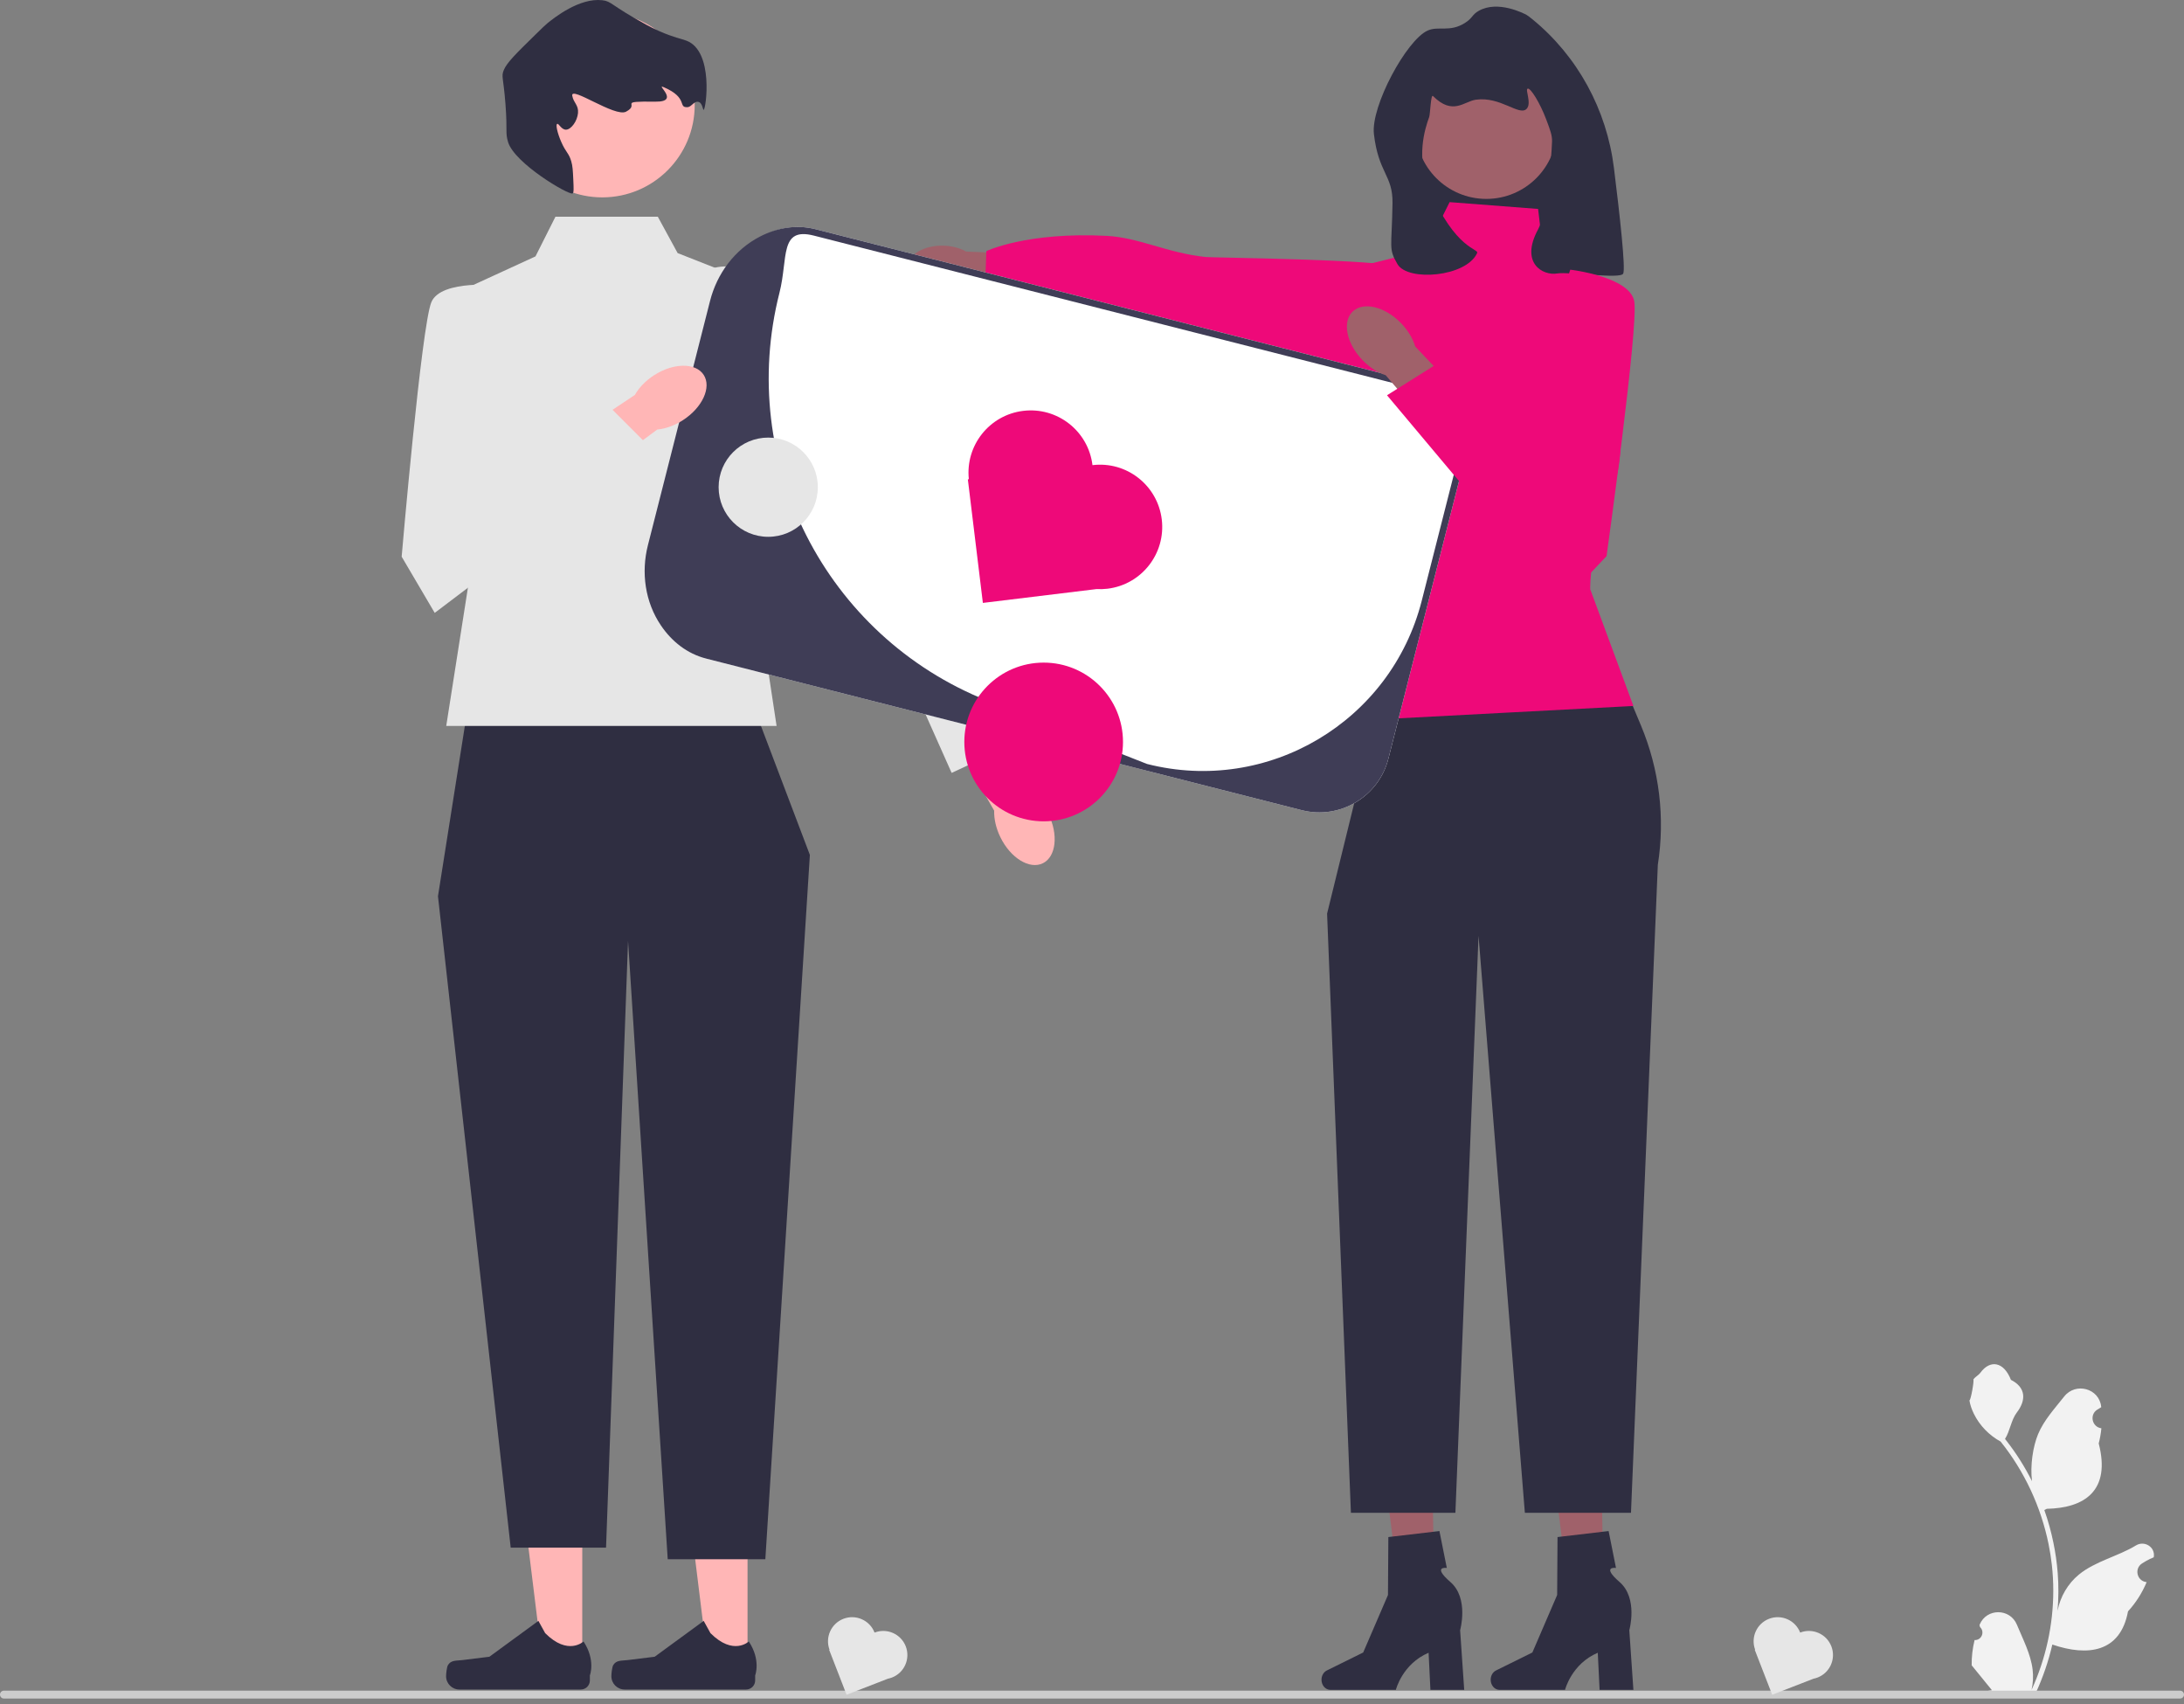 <svg width="300" height="234" viewBox="0 0 300 234" fill="none" xmlns="http://www.w3.org/2000/svg">
<rect x="0" y="0" width="300" height="234" fill="#808080" stroke="none"/>
<g clip-path="url(#clip0_68_1215)">
<path d="M216.42 43.185H194.448V8.122L216.42 15.135V43.185Z" fill="#2F2E41"/>
<path d="M220.321 221.208L215.786 221.315L213.259 200.943L219.95 200.785L220.321 221.208Z" fill="#A0616A"/>
<path d="M204.764 230.668C204.764 231.434 205.307 232.055 205.978 232.055H214.978C214.978 232.055 215.864 228.495 219.475 226.962L219.724 232.055H224.367L223.805 223.866C223.805 223.866 225.047 219.485 222.467 217.246C219.888 215.007 221.977 215.318 221.977 215.318L220.963 210.25L213.946 211.075L213.895 219.031L210.49 226.928L205.496 229.395C205.051 229.614 204.764 230.115 204.764 230.668Z" fill="#2F2E41"/>
<path d="M197.082 221.208L192.547 221.315L190.02 200.943L196.711 200.785L197.082 221.208Z" fill="#A0616A"/>
<path d="M181.525 230.668C181.525 231.434 182.068 232.055 182.739 232.055H191.739C191.739 232.055 192.625 228.495 196.236 226.962L196.485 232.055H201.128L200.566 223.866C200.566 223.866 201.808 219.485 199.228 217.246C196.649 215.007 198.738 215.318 198.738 215.318L197.724 210.25L190.707 211.075L190.656 219.031L187.251 226.928L182.257 229.395C181.812 229.614 181.525 230.115 181.525 230.668Z" fill="#2F2E41"/>
<path d="M217.823 81.52L188.837 98.817L182.292 125.465L185.565 207.745H199.918L203.096 128.503L209.459 207.745H224.036L227.723 118.76C228.739 112.293 227.937 105.671 225.409 99.633L217.823 81.52Z" fill="#2F2E41"/>
<path d="M211.278 28.692L199.122 27.757L195.85 34.302L186.5 36.64L184.162 65.625C188.787 77.639 191.689 89.119 188.837 98.817L224.368 96.947L218.435 80.907C218.435 80.907 218.29 74.975 221.563 67.027C224.835 59.08 219.693 38.51 219.693 38.51L212.213 36.64L211.278 28.692Z" fill="#EE0979"/>
<path d="M129.435 39.967C130.618 40.004 131.712 39.77 132.572 39.352L143.825 40.413L144.173 35.044L132.721 34.545C131.888 34.074 130.811 33.773 129.628 33.736C126.924 33.653 124.689 34.98 124.635 36.7C124.582 38.421 126.731 39.883 129.435 39.967Z" fill="#A0616A"/>
<path d="M196 56.359C196 56.359 195.602 39.254 191.851 36.686C190.304 35.627 166.514 35.387 165.647 35.297C160.302 34.743 156.499 32.621 151.999 32.389C141.032 31.822 135.488 34.483 135.488 34.483L135.294 39.975L196 56.359Z" fill="#EE0979"/>
<path d="M204.165 27.314C209.525 27.314 213.87 22.969 213.87 17.608C213.87 12.248 209.525 7.903 204.165 7.903C198.804 7.903 194.459 12.248 194.459 17.608C194.459 22.969 198.804 27.314 204.165 27.314Z" fill="#A0616A"/>
<path d="M201.221 3.156C199.133 4.472 197.604 3.53 196.113 4.193C193.2 5.49 188.281 14.598 188.725 18.411C189.353 23.811 191.338 24.034 191.279 27.908C191.183 34.129 190.689 34.103 191.963 36.276C193.38 38.692 201.407 38.036 202.897 34.76C203.191 34.113 199.925 34.367 196.317 25.887C194.507 21.632 195.696 17.754 196.317 16.07C196.463 15.675 196.53 12.875 196.84 13.186C199.565 15.911 201.092 13.919 202.737 13.691C206.113 13.221 208.656 15.945 209.68 14.967C210.443 14.24 209.47 12.316 209.84 12.174C210.234 12.023 211.539 14.134 212.394 16.404C212.945 17.868 213.22 18.6 213.192 19.437C213.104 22.021 212.445 29.347 211.277 31.497C208.756 36.139 211.931 37.891 213.91 37.553C215.509 37.279 222.578 38.356 222.965 37.575C223.31 36.879 222.522 29.72 221.695 23.064C220.701 15.064 216.715 7.713 210.466 2.621C210.1 2.322 209.826 2.117 209.68 2.039C209.334 1.853 205.766 0 203.136 1.48C202.168 2.025 202.326 2.459 201.221 3.156Z" fill="#2F2E41"/>
<path d="M79.981 228.785L74.596 228.784L72.034 208.013L79.982 208.013L79.981 228.785Z" fill="#FFB6B6"/>
<path d="M61.531 228.662C61.363 228.945 61.275 229.856 61.275 230.185C61.275 231.194 62.093 232.012 63.103 232.012H79.779C80.468 232.012 81.026 231.454 81.026 230.765V230.071C81.026 230.071 81.851 227.984 80.153 225.412C80.153 225.412 78.042 227.426 74.887 224.272L73.957 222.587L67.224 227.511L63.492 227.971C62.675 228.071 61.951 227.955 61.531 228.662Z" fill="#2F2E41"/>
<path d="M102.685 228.785L97.3 228.784L94.738 208.013L102.686 208.013L102.685 228.785Z" fill="#FFB6B6"/>
<path d="M84.235 228.662C84.068 228.945 83.979 229.856 83.979 230.185C83.979 231.194 84.797 232.012 85.807 232.012H102.484C103.172 232.012 103.731 231.454 103.731 230.765V230.071C103.731 230.071 104.556 227.984 102.857 225.412C102.857 225.412 100.746 227.426 97.592 224.272L96.661 222.587L89.928 227.511L86.196 227.971C85.379 228.071 84.655 227.955 84.235 228.662Z" fill="#2F2E41"/>
<path d="M103.753 97.646L64.248 97.192L60.161 123.075L70.151 212.529H83.248L86.271 129.205L91.72 214.119H105.13L111.246 117.399L103.753 97.646Z" fill="#2F2E41"/>
<path d="M271.234 225.217C272.172 225.276 272.691 224.11 271.981 223.431L271.91 223.15C271.92 223.128 271.929 223.105 271.938 223.083C272.887 220.821 276.102 220.836 277.043 223.102C277.878 225.113 278.941 227.127 279.203 229.253C279.32 230.191 279.267 231.148 279.059 232.068C281.015 227.795 282.044 223.129 282.044 218.436C282.044 217.257 281.98 216.078 281.848 214.902C281.739 213.94 281.59 212.984 281.396 212.037C280.349 206.916 278.082 202.039 274.812 197.965C273.24 197.106 271.929 195.762 271.137 194.152C270.853 193.572 270.63 192.947 270.524 192.31C270.703 192.334 271.199 189.609 271.064 189.442C271.313 189.064 271.759 188.876 272.032 188.507C273.386 186.67 275.252 186.991 276.226 189.486C278.306 190.536 278.327 192.278 277.05 193.953C276.238 195.019 276.126 196.46 275.413 197.601C275.487 197.695 275.563 197.786 275.636 197.88C276.981 199.605 278.144 201.458 279.124 203.406C278.847 201.241 279.256 198.634 279.953 196.953C280.747 195.038 282.235 193.425 283.545 191.77C285.119 189.781 288.347 190.649 288.624 193.17C288.627 193.194 288.629 193.219 288.632 193.243C288.437 193.353 288.246 193.47 288.06 193.593C286.998 194.295 287.365 195.942 288.624 196.136L288.652 196.141C288.582 196.842 288.462 197.537 288.286 198.22C289.967 204.721 286.338 207.088 281.156 207.195C281.042 207.253 280.93 207.312 280.816 207.368C281.341 208.846 281.76 210.362 282.071 211.899C282.35 213.257 282.543 214.63 282.652 216.008C282.787 217.747 282.775 219.495 282.628 221.231L282.637 221.17C283.009 219.258 284.048 217.472 285.555 216.234C287.801 214.389 290.974 213.71 293.396 212.227C294.563 211.513 296.057 212.436 295.854 213.788L295.844 213.852C295.483 213.999 295.131 214.169 294.791 214.36C294.596 214.47 294.406 214.586 294.219 214.709C293.157 215.412 293.524 217.059 294.783 217.253L294.811 217.257C294.832 217.26 294.849 217.263 294.87 217.266C294.251 218.736 293.389 220.099 292.31 221.276C291.259 226.95 286.744 227.489 281.915 225.836H281.913C281.385 228.136 280.613 230.382 279.622 232.523H271.439C271.41 232.432 271.384 232.338 271.357 232.247C272.114 232.294 272.876 232.25 273.621 232.112C273.014 231.368 272.407 230.617 271.8 229.872C271.785 229.857 271.774 229.842 271.762 229.828C271.454 229.446 271.143 229.068 270.835 228.687L270.835 228.686C270.816 227.516 270.956 226.349 271.234 225.217Z" fill="#F2F2F2"/>
<path d="M0 232.708C0 233.008 0.241 233.249 0.54 233.249H299.46C299.759 233.249 300 233.008 300 232.708C300 232.409 299.759 232.168 299.46 232.168H0.54C0.241 232.168 0 232.409 0 232.708Z" fill="#CCCCCC"/>
<path d="M90.358 29.76H76.297L73.556 35.209L60.161 41.361L64.929 76.531L61.296 99.689H106.674L102.618 72.898L108.067 40.658L93.082 34.755L90.358 29.76Z" fill="#E6E6E6"/>
<path d="M137.422 114.984C136.809 113.733 136.529 112.447 136.561 111.322L129.966 99.772L135.554 96.795L141.642 108.831C142.551 109.496 143.396 110.504 144.009 111.756C145.41 114.614 145.071 117.653 143.252 118.545C141.433 119.436 138.823 117.842 137.422 114.984Z" fill="#FFB6B6"/>
<path d="M93.954 39.108C93.954 39.108 98.403 34.531 103.393 37.716C108.384 40.902 126.589 73.498 126.589 73.498L140.633 101.52L130.72 106.138L118.761 79.304L93.645 52.277L93.954 39.108Z" fill="#E6E6E6"/>
<path d="M82.732 27.104C89.744 27.104 95.428 21.42 95.428 14.408C95.428 7.396 89.744 1.711 82.732 1.711C75.72 1.711 70.035 7.396 70.035 14.408C70.035 21.42 75.72 27.104 82.732 27.104Z" fill="#FFB6B6"/>
<path d="M78.747 24.626C78.806 25.87 78.835 26.492 78.644 26.567C78.069 26.793 70.662 22.419 69.79 19.506C69.383 18.148 69.726 18.121 69.429 14.257C69.145 10.562 68.827 10.532 69.203 9.618C69.622 8.601 70.9 7.349 73.455 4.845C74.421 3.898 74.904 3.425 75.209 3.18C76.133 2.438 79.577 -0.325 82.734 0.032C84.058 0.181 83.832 0.71 88.776 3.391C89.202 3.622 89.773 3.927 90.561 4.277C92.48 5.128 93.669 5.349 94.296 5.586C98.093 7.025 96.978 15.039 96.652 15.085C96.533 15.102 96.501 14.063 95.878 13.977C95.317 13.899 94.96 14.689 94.45 14.717C93.058 14.796 94.604 13.463 91.197 11.983C89.873 11.408 93.558 14.002 90.05 13.96C84.564 13.894 88.073 14.243 85.99 15.338C84.47 16.136 78.358 11.744 78.606 13.147C78.782 14.137 79.5 14.422 79.396 15.531C79.296 16.605 78.488 17.763 77.776 17.806C77.12 17.845 76.76 16.924 76.541 17.012C76.303 17.108 76.564 18.264 77.078 19.452C77.73 20.959 78.119 20.971 78.463 22.131C78.661 22.798 78.69 23.407 78.747 24.626Z" fill="#2F2E41"/>
<path d="M178.816 111.256L97.009 90.442C91.78 89.112 88.608 83.775 89.938 78.545L100.115 38.544C101.446 33.315 106.783 30.143 112.012 31.473L193.819 52.287C199.049 53.618 202.221 58.955 200.89 64.184L190.713 104.185C189.382 109.414 184.045 112.586 178.816 111.256Z" fill="white"/>
<path d="M178.816 111.256L97.009 90.442C94.394 89.777 92.294 88.11 90.794 85.9C88.611 82.684 88.041 78.635 88.999 74.869L97.534 41.325C98.492 37.558 100.927 34.274 104.382 32.493C106.756 31.268 109.398 30.808 112.012 31.473L193.819 52.287C199.057 53.62 202.223 58.946 200.89 64.184L190.713 104.185C189.382 109.414 184.045 112.586 178.816 111.256ZM111.788 32.353C107.037 31.145 108.279 35.448 107.07 40.2C101.171 63.383 113.371 87.351 135.59 96.215C147.584 101 157.56 104.911 157.56 104.911C174.175 109.138 191.071 99.096 195.298 82.481L200.01 63.96C201.219 59.208 198.347 54.376 193.595 53.167L111.788 32.353Z" fill="#3F3D56"/>
<path d="M150.065 63.875C149.495 59.189 145.234 55.852 140.548 56.422C135.906 56.987 132.59 61.173 133.082 65.807L132.946 65.823L135.01 82.794L150.626 80.894C151.12 80.921 151.622 80.908 152.13 80.846C156.816 80.276 160.153 76.015 159.583 71.329C159.013 66.642 154.752 63.305 150.065 63.875Z" fill="#EE0979"/>
<path d="M120.132 224.192C119.471 222.487 117.553 221.642 115.849 222.303C114.161 222.958 113.316 224.846 113.943 226.538L113.894 226.557L116.289 232.729L121.968 230.525C122.156 230.488 122.343 230.435 122.528 230.363C124.232 229.702 125.077 227.784 124.416 226.08C123.754 224.376 121.837 223.53 120.132 224.192Z" fill="#E6E6E6"/>
<path d="M247.276 224.192C246.615 222.487 244.697 221.642 242.993 222.303C241.305 222.958 240.46 224.846 241.087 226.538L241.038 226.557L243.433 232.729L249.112 230.525C249.299 230.488 249.487 230.435 249.671 230.363C251.376 229.702 252.221 227.784 251.56 226.08C250.898 224.376 248.98 223.53 247.276 224.192Z" fill="#E6E6E6"/>
<path d="M143.36 112.788C149.379 112.788 154.258 107.909 154.258 101.89C154.258 95.871 149.379 90.992 143.36 90.992C137.341 90.992 132.462 95.871 132.462 101.89C132.462 107.909 137.341 112.788 143.36 112.788Z" fill="#EE0979"/>
<path d="M93.819 57.693C92.65 58.45 91.406 58.881 90.285 58.983L79.601 66.904L75.981 61.71L87.208 54.234C87.76 53.253 88.661 52.294 89.831 51.537C92.502 49.806 95.56 49.781 96.662 51.481C97.763 53.181 96.49 55.962 93.819 57.693Z" fill="#FFB6B6"/>
<path d="M68.796 39.209C68.796 39.209 60.622 38.301 59.26 41.48C57.898 44.658 55.173 76.444 55.173 76.444L59.714 84.164L89.492 61.627L83.462 55.596L70.7 61.627L68.796 39.209Z" fill="#E6E6E6"/>
<path d="M187.182 49.48C188.153 50.479 189.269 51.176 190.339 51.526L198.991 61.627L203.677 57.369L194.396 47.581C194.077 46.502 193.412 45.366 192.441 44.367C190.222 42.085 187.246 41.38 185.794 42.792C184.341 44.204 184.963 47.198 187.182 49.48Z" fill="#A0616A"/>
<path d="M215.693 37.034C215.693 37.034 223.863 37.969 224.484 41.371C225.104 44.773 220.681 76.368 220.681 76.368L214.535 82.882L190.524 54.279L197.746 49.743L208.845 58.464L215.693 37.034Z" fill="#EE0979"/>
<path d="M105.526 73.717C109.288 73.717 112.339 70.667 112.339 66.904C112.339 63.141 109.288 60.091 105.526 60.091C101.763 60.091 98.712 63.141 98.712 66.904C98.712 70.667 101.763 73.717 105.526 73.717Z" fill="#E6E6E6"/>
</g>
<defs>
<clipPath id="clip0_68_1215">
<rect width="300" height="233.249" fill="white"/>
</clipPath>
</defs>
</svg>

